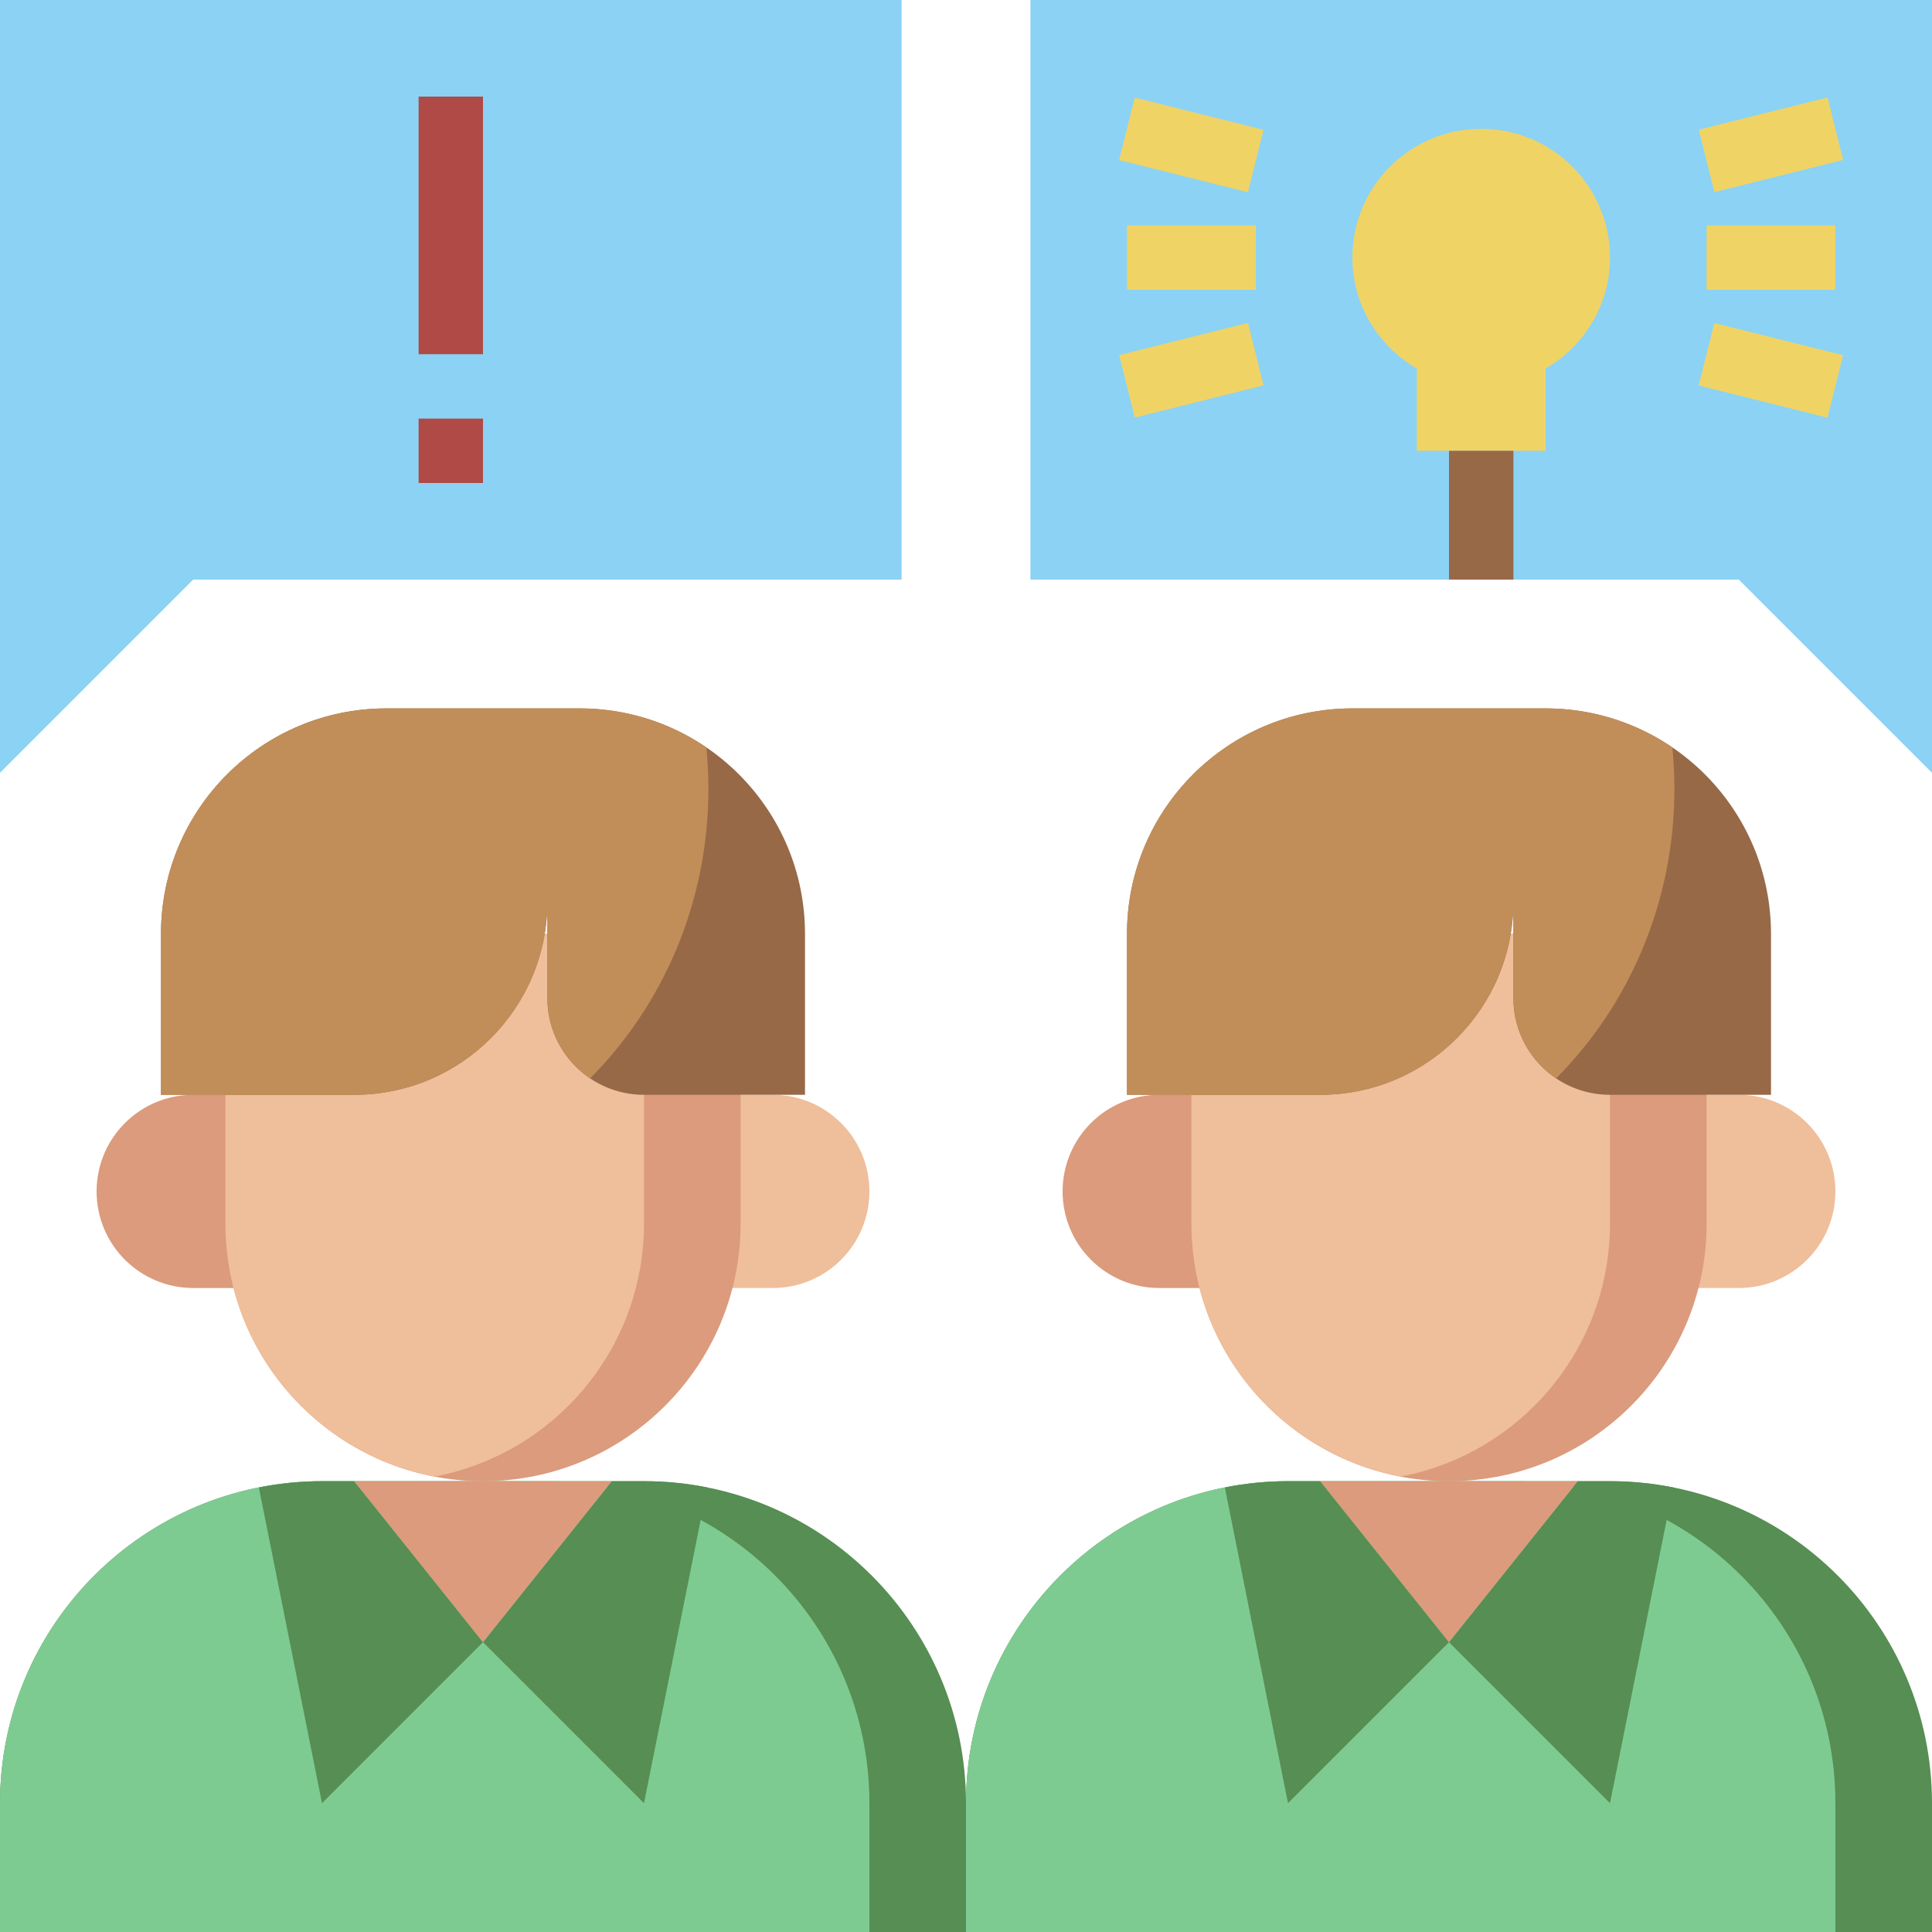 <svg height="480pt" viewBox="0 0 480 480" width="480pt" xmlns="http://www.w3.org/2000/svg"><path d="m0 192v-192h224v144h-176zm0 0" fill="#8bd2f5"/><path d="m480 192v-192h-224v144h176zm0 0" fill="#8bd2f5"/><path d="m400 64c0-17.672-14.328-32-32-32s-32 14.328-32 32c0 11.816 6.473 22.016 16 27.559v20.441h32v-20.441c9.527-5.543 16-15.742 16-27.559zm0 0" fill="#f0d365"/><path d="m240 480v-32c0-44.184-35.816-80-80-80h-80c-44.184 0-80 35.816-80 80v32" fill="#568e53"/><path d="m136 368h-56c-44.184 0-80 35.816-80 80v32h216v-32c0-44.184-35.816-80-80-80zm0 0" fill="#7ecb92"/><path d="m160 448 15.688-78.441c-5.07-1.008-10.32-1.559-15.688-1.559h-8l-32 40zm0 0" fill="#568e53"/><path d="m80 448 40-40-32-40h-8c-5.367 0-10.617.551-15.688 1.559zm0 0" fill="#568e53"/><path d="m88 368 32 40 32-40" fill="#db9b7c"/><path d="m64 320h-16c-13.258 0-24-10.742-24-24s10.742-24 24-24h16" fill="#db9b7c"/><path d="m176 272h16c13.258 0 24 10.742 24 24s-10.742 24-24 24h-16" fill="#efbe9a"/><path d="m184 232v72c0 35.344-28.656 64-64 64s-64-28.656-64-64v-72" fill="#db9b7c"/><path d="m108 366.84c29.609-5.625 52-31.602 52-62.84v-72h-104v72c0 31.238 22.391 57.215 52 62.84zm0 0" fill="#efbe9a"/><path d="m136 216v8c0 26.512-21.488 48-48 48h-48v-40c0-30.93 25.07-56 56-56h48c30.93 0 56 25.07 56 56v40h-40c-13.258 0-24-10.742-24-24zm0 0" fill="#976947"/><path d="m175.496 185.703c-8.977-6.117-19.816-9.703-31.496-9.703h-48c-30.93 0-56 25.07-56 56v40h48c26.512 0 48-21.488 48-48v24c0 8.297 4.207 15.609 10.609 19.922 18.094-18.195 29.391-43.664 29.391-71.922 0-3.48-.176-6.91-.504-10.297zm0 0" fill="#c18e59"/><path d="m480 480v-32c0-44.184-35.816-80-80-80h-80c-44.184 0-80 35.816-80 80v32" fill="#568e53"/><path d="m376 368h-56c-44.184 0-80 35.816-80 80v32h216v-32c0-44.184-35.816-80-80-80zm0 0" fill="#7ecb92"/><path d="m400 448 15.688-78.441c-5.07-1.008-10.32-1.559-15.688-1.559h-8l-32 40zm0 0" fill="#568e53"/><path d="m320 448 40-40-32-40h-8c-5.367 0-10.617.551-15.688 1.559zm0 0" fill="#568e53"/><path d="m328 368 32 40 32-40" fill="#db9b7c"/><path d="m304 320h-16c-13.258 0-24-10.742-24-24s10.742-24 24-24h16" fill="#db9b7c"/><path d="m416 272h16c13.258 0 24 10.742 24 24s-10.742 24-24 24h-16" fill="#efbe9a"/><path d="m424 232v72c0 35.344-28.656 64-64 64s-64-28.656-64-64v-72" fill="#db9b7c"/><path d="m348 366.84c29.609-5.625 52-31.602 52-62.84v-72h-104v72c0 31.238 22.391 57.215 52 62.84zm0 0" fill="#efbe9a"/><path d="m376 216v8c0 26.512-21.488 48-48 48h-48v-40c0-30.93 25.07-56 56-56h48c30.93 0 56 25.07 56 56v40h-40c-13.258 0-24-10.742-24-24zm0 0" fill="#976947"/><path d="m415.496 185.703c-8.977-6.117-19.816-9.703-31.496-9.703h-48c-30.93 0-56 25.07-56 56v40h48c26.512 0 48-21.488 48-48v24c0 8.297 4.207 15.609 10.609 19.922 18.094-18.195 29.391-43.664 29.391-71.922 0-3.48-.176-6.91-.504-10.297zm0 0" fill="#c18e59"/><path d="m104 24h16v64h-16zm0 0" fill="#af4a47"/><path d="m104 104h16v16h-16zm0 0" fill="#af4a47"/><path d="m360 112h16v32h-16zm0 0" fill="#976947"/><g fill="#f0d365"><path d="m424 56h32v16h-32zm0 0"/><path d="m422.051 32.219 32-8.004 3.883 15.52-32 8.008zm0 0"/><path d="m422.035 95.777 3.883-15.523 31.996 8-3.879 15.52zm0 0"/><path d="m280 56h32v16h-32zm0 0"/><path d="m278.043 39.773 3.883-15.523 31.996 8-3.879 15.52zm0 0"/><path d="m278.059 88.227 31.996-8.008 3.883 15.523-31.996 8.004zm0 0"/></g></svg>
